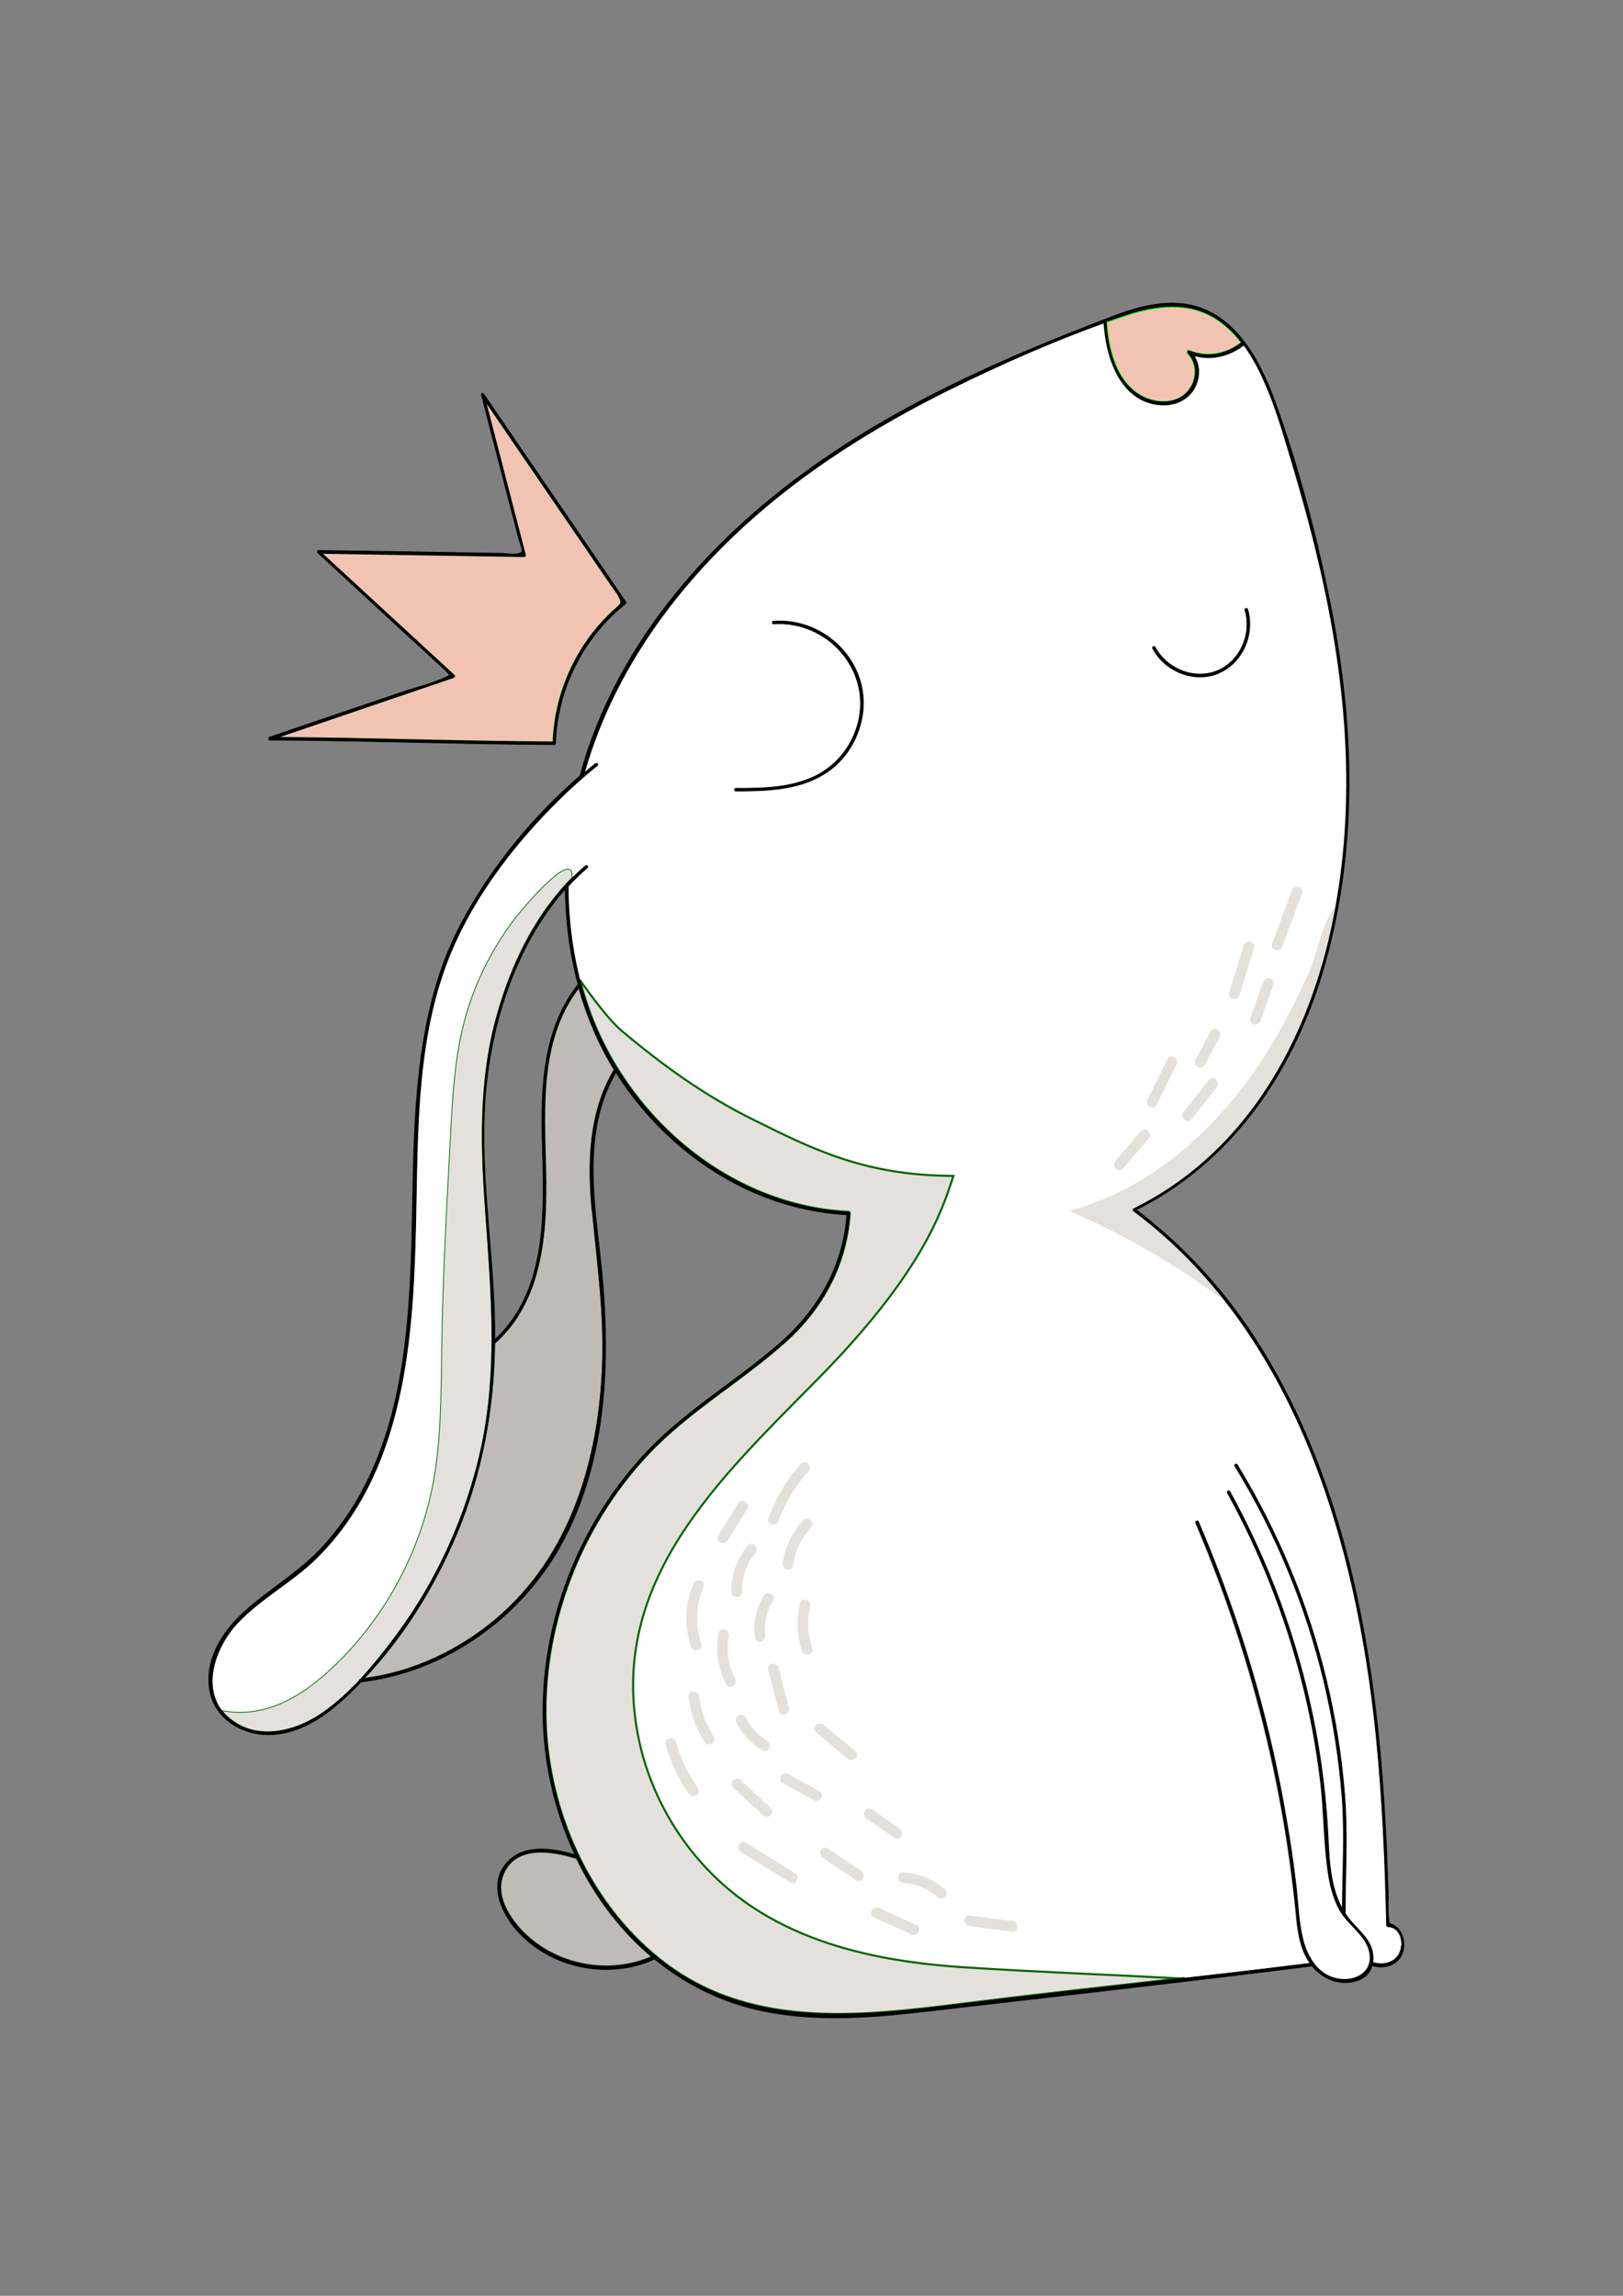 <?xml version="1.0" encoding="UTF-8" standalone="no"?>
<!-- Created with Inkscape (http://www.inkscape.org/) -->

<svg
   width="210mm"
   height="297mm"
   viewBox="0 0 210 297"
   version="1.1"
   id="svg1"
   inkscape:version="1.3.2 (091e20e, 2023-11-25, custom)"
   sodipodi:docname="konijn_uitgesplits.svg"
   xmlns:inkscape="http://www.inkscape.org/namespaces/inkscape"
   xmlns:sodipodi="http://sodipodi.sourceforge.net/DTD/sodipodi-0.dtd"
   xmlns="http://www.w3.org/2000/svg"
   xmlns:svg="http://www.w3.org/2000/svg">
  <rect x="0" y="0" width="210" height="297" fill="#808080" stroke="none"/>
  <sodipodi:namedview
     id="namedview1"
     pagecolor="#ffffff"
     bordercolor="#000000"
     borderopacity="0.25"
     inkscape:showpageshadow="2"
     inkscape:pageopacity="0.0"
     inkscape:pagecheckerboard="0"
     inkscape:deskcolor="#d1d1d1"
     inkscape:document-units="mm"
     inkscape:zoom="0.69219276"
     inkscape:cx="396.56583"
     inkscape:cy="561.25984"
     inkscape:window-width="1920"
     inkscape:window-height="991"
     inkscape:window-x="-9"
     inkscape:window-y="-9"
     inkscape:window-maximized="1"
     inkscape:current-layer="layer1" />
  <defs
     id="defs1" />
  <g
     inkscape:label="Layer 1"
     inkscape:groupmode="layer"
     id="layer1">
    <path
       class="cls-1"
       d="m 148.149,51.501 c 1.799,0.794 4.207,0.794 5.583,-0.82 1.217,-1.402 1.323,-3.625 0,-4.974 -0.106,-0.106 0,-0.37 0.159,-0.291 2.328,0.953 4.842,0.45 6.8,-1.085 -0.9,-1.164 -1.931,-2.196 -3.122,-2.99 -3.678,-2.461 -8.043,-1.879 -12.039,-0.529 -0.794,0.265 -1.587,0.529 -2.381,0.82 0.185,3.651 1.349,8.229 5.001,9.869 z"
       id="path53"
       style="fill:#f2c3b3;stroke-width:0.265;stroke:#00ff00;stroke-opacity:1" />
    <path
       class="cls-3"
       d="m 74.622,240.361 c 0,0 0,0 0,0 -3.069,-0.979 -7.832,-1.799 -9.499,1.931 -1.402,3.122 1.138,6.588 3.413,8.52 4.339,3.678 10.689,4.657 15.901,2.328 -0.556,-0.476 -1.111,-0.953 -1.64,-1.455 -3.387,-3.228 -6.112,-7.091 -8.149,-11.324 z"
       id="path54"
       style="fill:#bfbbb6;stroke-width:0.265;stroke:#003200;stroke-opacity:1" />
    <path
       class="cls-1"
       d="m 74.41,85.394 c 0.873,-1.64 1.958,-3.201 3.175,-4.604 0.661,-0.741 1.376,-1.455 2.117,-2.117 0.688,-0.609 0.767,-0.635 0.37,-1.482 C 79.86,76.742 79.464,76.292 79.173,75.869 73.749,67.879 68.272,59.941 62.821,51.951 c 1.72,6.615 3.413,13.229 5.133,19.844 0.026,0.106 -0.053,0.212 -0.159,0.212 -8.731,-0.132 -17.436,-0.291 -26.167,-0.423 5.715,5.265 11.404,10.504 17.119,15.769 0.106,0.106 0.053,0.238 -0.079,0.291 -7.594,2.593 -15.187,5.186 -22.781,7.752 11.88,0.079 23.76,0.503 35.639,0.582 0.159,-3.704 1.138,-7.303 2.857,-10.583 z"
       id="path55"
       style="fill:#f2c3b3;stroke-width:0.1;stroke-dasharray:none;stroke:#00ff00;stroke-opacity:1;opacity:1" />
    <path
       class="cls-4"
       d="m 179.529,249.224 c -0.106,0 -0.159,-0.079 -0.159,-0.159 -0.185,-8.176 -0.529,-16.351 -1.349,-24.474 -1.984,-19.526 -7.17,-40.375 -19.394,-56.065 -3.413,-4.419 -7.408,-8.414 -12.039,-11.853 0,0 -0.053,-0.053 -0.053,-0.053 -0.053,-0.079 -0.053,-0.159 0.053,-0.212 0,0 0.053,-0.026 0.079,-0.026 13.732,-6.8 21.722,-20.108 25.188,-34.66 0.344,-1.482 0.661,-2.99 0.926,-4.471 2.699,-14.896 1.217,-30.083 -2.275,-44.794 -1.005,-4.286 -2.196,-8.52 -3.44,-12.726 -1.058,-3.519 -2.064,-7.091 -3.572,-10.425 -0.714,-1.587 -1.561,-3.201 -2.619,-4.63 -1.879,1.455 -4.233,2.064 -6.509,1.349 0.82,1.191 0.847,2.752 0.185,4.075 -0.873,1.773 -2.831,2.514 -4.736,2.302 -5.027,-0.609 -6.773,-6.271 -7.038,-10.583 -6.906,2.461 -13.705,5.503 -20.267,8.758 -7.382,3.678 -14.526,7.937 -21.034,13.044 -11.906,9.366 -21.775,21.722 -25.956,36.433 0.476,-0.397 0.979,-0.82 1.455,-1.217 0.185,-0.132 0.423,0.106 0.238,0.238 -1.64,1.296 -3.201,2.699 -4.683,4.154 -6.376,6.218 -12.144,13.811 -15.134,22.278 -3.334,9.393 -3.44,19.685 -3.625,29.554 -0.291,15.954 -0.741,34.608 -12.965,46.593 -3.122,3.069 -7.117,5.106 -10.107,8.281 -2.752,2.91 -4.736,8.017 -2.037,11.43 0.238,0.291 0.503,0.582 0.82,0.873 3.598,3.175 8.811,1.826 12.33,-0.661 1.64,-1.191 3.175,-2.566 4.604,-4.075 0,-0.079 0.053,-0.185 0.159,-0.185 0,0 0,0 0,0 1.72,-1.826 3.281,-3.81 4.71,-5.768 5.292,-7.17 9.022,-15.452 10.927,-24.13 2.17,-9.895 1.349,-19.897 0.609,-29.898 -0.635,-8.811 -0.953,-17.489 1.429,-26.088 1.826,-6.482 4.868,-12.885 9.631,-17.727 0.556,-0.582 1.164,-1.138 1.773,-1.667 0.159,-0.132 0.423,0.106 0.238,0.238 -0.741,0.635 -1.429,1.296 -2.117,2.011 -0.132,0.132 -0.238,0.265 -0.37,0.397 0,0.291 0,0.582 0,0.873 0.079,3.81 0.556,7.594 1.508,11.271 0.265,1.058 0.582,2.117 0.926,3.149 4.895,14.446 18.283,26.088 33.814,26.829 0,0 0.026,0 0.053,0 0.079,0 0.132,0.079 0.106,0.159 -0.423,6.482 -3.413,12.171 -8.202,16.484 -5.741,5.186 -12.594,9.022 -17.939,14.711 -8.864,9.446 -13.864,22.648 -13.15,35.613 0.635,11.562 6.085,23.23 15.425,30.268 11.589,8.758 26.167,6.72 39.635,5.054 9.155,-1.138 18.309,-2.143 27.464,-3.175 5.45,-0.609 10.927,-1.27 16.378,-1.958 -0.265,-0.344 -0.476,-0.741 -0.661,-1.138 -0.873,-1.879 -1.032,-3.969 -1.217,-6.006 -0.265,-2.54 -0.582,-5.08 -0.953,-7.62 -0.714,-4.763 -1.614,-9.472 -2.725,-14.155 -2.275,-9.604 -5.371,-18.971 -9.234,-28.046 -0.079,-0.212 0.212,-0.37 0.291,-0.185 3.889,9.102 7.011,18.494 9.287,28.125 1.005,4.26 1.852,8.546 2.514,12.885 0.318,2.037 0.609,4.101 0.847,6.165 0.265,2.275 0.344,4.63 0.9,6.853 0.529,2.143 1.799,4.366 4.075,5.027 2.514,0.714 5.397,-0.714 4.498,-3.704 -0.609,-2.037 -2.805,-3.307 -3.81,-5.159 -0.794,-1.482 -1.217,-3.122 -1.455,-4.763 -0.582,-3.916 -0.529,-7.885 -0.979,-11.827 -0.529,-4.419 -1.349,-8.837 -2.461,-13.15 -2.17,-8.44 -5.397,-16.563 -9.578,-24.183 -0.106,-0.185 0.185,-0.37 0.291,-0.185 5.001,9.102 8.652,18.944 10.742,29.131 0.926,4.498 1.535,9.022 1.852,13.6 0.265,3.757 0.106,7.964 1.984,11.298 0,-4.815 0.318,-9.551 -0.026,-14.367 -0.397,-5.106 -1.191,-10.16 -2.355,-15.134 -2.355,-9.816 -6.244,-19.209 -11.509,-27.808 -0.106,-0.185 0.185,-0.37 0.291,-0.185 5.292,8.625 9.207,18.045 11.536,27.887 1.164,4.842 1.958,9.763 2.355,14.737 0.423,5.159 0.079,10.239 0.079,15.425 0.238,0.37 0.529,0.741 0.82,1.085 1.191,1.349 2.646,2.514 2.778,4.445 0,0.291 0,0.556 -0.026,0.82 1.72,0.529 3.545,-0.185 3.704,-2.117 0.106,-1.164 -0.476,-2.487 -1.799,-2.54 z M 149.446,83.674 c 1.482,2.831 5.054,4.313 8.043,3.096 3.016,-1.244 4.498,-4.815 3.572,-7.858 -0.053,-0.212 0.265,-0.291 0.344,-0.079 0.979,3.201 -0.609,6.959 -3.784,8.281 -3.149,1.296 -6.932,-0.265 -8.493,-3.228 -0.106,-0.185 0.185,-0.37 0.291,-0.185 z m -37.888,8.864 c -0.503,3.201 -2.355,6.112 -5.159,7.726 -3.36,1.958 -7.435,2.064 -11.218,2.064 -0.212,0 -0.212,-0.344 0,-0.344 3.44,0 7.117,-0.053 10.292,-1.587 2.884,-1.402 4.921,-4.048 5.609,-7.197 1.508,-6.747 -4.18,-12.965 -11.007,-12.488 -0.212,0 -0.212,-0.318 0,-0.344 6.72,-0.476 12.515,5.424 11.483,12.171 z"
       id="path56"
       style="fill:#ffffff;stroke-width:0.265" />
    <path
       class="cls-3"
       d="m 70.627,153.233 c 0.079,7.25 -0.82,15.372 -6.562,20.479 0,0 -0.026,0.026 -0.053,0.026 -0.106,8.493 -1.614,16.801 -4.921,24.686 -2.831,6.773 -6.879,13.335 -11.986,18.706 6.271,-0.794 12.171,-3.572 17.013,-7.62 9.737,-8.176 13.414,-20.69 13.864,-33.02 0.238,-6.72 -0.688,-13.282 -1.323,-19.95 -0.582,-6.244 -0.423,-12.7 2.857,-18.203 -2.037,-3.307 -3.545,-6.879 -4.577,-10.61 -5.583,7.197 -4.366,16.96 -4.286,25.479 z"
       id="path57"
       style="fill:#bfbbb6;stroke-width:0.1;stroke-dasharray:none;stroke:#003200;stroke-opacity:1" />
    <path
       class="cls-2"
       d="m 153.177,255.892 c -9.155,1.032 -18.336,2.037 -27.464,3.175 -13.467,1.667 -28.019,3.704 -39.635,-5.054 -9.34,-7.038 -14.79,-18.733 -15.425,-30.268 -0.714,-12.965 4.26,-26.167 13.15,-35.613 5.318,-5.662 12.171,-9.499 17.939,-14.711 4.789,-4.339 7.779,-10.001 8.202,-16.484 0,-0.079 -0.053,-0.132 -0.106,-0.159 0,0 -0.026,0 -0.053,0 -15.531,-0.767 -28.945,-12.383 -33.814,-26.829 -0.344,-1.032 -0.661,-2.09 -0.926,-3.149 1.693,2.381 3.81,5.212 5.345,6.509 5.239,4.419 10.716,8.387 16.907,11.456 7.646,3.784 14.446,7.329 26.061,7.355 -1.455,4.551 -4.075,12.594 -17.436,26.167 -12.753,12.965 -27.384,26.352 -23.31,46.514 1.72,8.44 6.694,16.166 13.705,21.193 8.202,5.874 18.547,7.885 28.601,8.52 9.419,0.609 18.891,0.953 28.31,1.455 z"
       id="path58"
       style="fill:#e4e1dc;stroke-width:0.265;stroke:#006400;stroke-opacity:1" />
    <path
       class="cls-2"
       d="m 146.562,156.567 c 0,0 0.026,0.053 0.053,0.053 4.63,3.44 8.599,7.461 12.039,11.853 -6.271,-4.736 -13.097,-8.705 -20.32,-11.827 10.53,-2.778 19.182,-10.583 25.109,-19.738 2.328,-3.572 4.26,-7.382 5.98,-11.271 0.926,-2.117 1.693,-6.324 3.387,-8.467 -0.265,1.482 -0.582,2.99 -0.926,4.471 -3.493,14.526 -11.456,27.861 -25.188,34.66 0,0 -0.053,0 -0.079,0.026 -0.079,0.053 -0.079,0.159 -0.053,0.212 z"
       id="path59"
       style="fill:#e4e1dc;stroke-width:0.265" />
    <path
       class="cls-2"
       d="m 73.484,114.604 c 0.132,-0.132 0.238,-0.265 0.37,-0.397 0,0.106 -0.053,0.238 -0.079,0.344 -0.079,0.291 -0.159,0.609 -0.291,0.926 0,-0.291 0,-0.582 0,-0.873 z"
       id="path60"
       style="fill:#e4e1dc;stroke-width:0.265" />
    <path
       class="cls-2"
       d="m 73.934,113.625 c -4.763,4.842 -7.832,11.245 -9.631,17.727 -2.408,8.599 -2.09,17.277 -1.429,26.088 0.714,10.001 1.535,20.003 -0.609,29.898 -1.905,8.705 -5.636,16.986 -10.927,24.13 -1.455,1.958 -3.016,3.942 -4.71,5.768 0,0 0,0 0,0 -0.106,0 -0.159,0.106 -0.159,0.185 -1.429,1.508 -2.963,2.91 -4.604,4.075 -3.519,2.514 -8.731,3.863 -12.33,0.661 -0.318,-0.265 -0.582,-0.556 -0.82,-0.873 2.222,0.476 4.604,0.212 6.747,-0.556 2.91,-1.058 5.45,-2.99 7.699,-5.133 6.535,-6.218 11.06,-14.499 12.806,-23.363 1.164,-5.9 1.085,-11.959 1.191,-17.965 0.132,-9.313 0.661,-18.6 1.164,-27.914 0.238,-4.498 0.503,-9.049 1.561,-13.441 1.217,-5.106 3.572,-9.948 6.773,-14.129 1.138,-1.482 7.726,-9.234 7.355,-5.212 z"
       id="path61"
       style="fill:#e4e1dc;stroke-width:0.1;stroke-dasharray:none;stroke:#006400;stroke-opacity:1" />
    <path
       d="m 180.455,249.092 c -0.582,-0.291 -0.688,-0.079 -0.767,-0.847 -0.132,-1.111 -0.053,-2.302 -0.079,-3.413 -0.265,-8.784 -0.767,-17.595 -1.958,-26.326 -2.09,-15.557 -6.403,-31.38 -14.87,-44.767 -4.207,-6.641 -9.499,-12.488 -15.769,-17.224 12.144,-6.085 19.976,-17.357 23.918,-30.136 4.868,-15.822 4.392,-32.623 1.111,-48.71 -1.773,-8.652 -4.048,-17.383 -7.064,-25.691 -2.011,-5.53 -5.397,-11.906 -11.906,-12.674 -4.207,-0.503 -8.334,1.323 -12.144,2.805 -3.969,1.535 -7.911,3.149 -11.8,4.895 -7.885,3.519 -15.557,7.541 -22.675,12.462 -12.568,8.652 -23.601,20.294 -29.316,34.634 -0.82,2.037 -1.508,4.154 -2.09,6.271 0,0 0,0 0,0 -6.138,5.318 -11.456,11.8 -15.293,18.944 -4.551,8.493 -5.715,18.15 -6.138,27.649 -0.741,17.727 1.111,38.603 -11.642,52.89 -2.99,3.36 -6.879,5.556 -10.213,8.52 -2.831,2.487 -5.239,6.138 -4.657,10.081 0.476,3.307 3.254,5.45 6.456,5.874 3.942,0.503 7.488,-1.535 10.345,-4.048 0.979,-0.847 1.905,-1.746 2.805,-2.699 10.716,-1.244 20.452,-8.096 25.718,-17.436 6.429,-11.43 6.641,-25.347 5.186,-38.021 -0.9,-7.858 -2.064,-16.272 2.09,-23.416 0.185,0.318 0.397,0.609 0.582,0.926 4.233,6.35 10.239,11.562 17.251,14.631 3.81,1.667 7.885,2.646 12.039,2.884 -0.476,6.72 -3.757,12.356 -8.811,16.748 -5.371,4.657 -11.589,8.308 -16.589,13.414 -8.784,8.996 -13.891,21.458 -13.917,34.025 0,6.376 1.429,12.832 4.154,18.627 -3.016,-0.926 -7.064,-1.535 -9.181,1.455 -1.905,2.672 -0.238,6.191 1.667,8.334 4.392,4.921 11.853,6.403 17.806,3.678 3.731,3.069 8.096,5.292 12.806,6.456 7.091,1.72 14.473,1.217 21.643,0.397 16.88,-1.958 33.761,-3.836 50.615,-5.953 0,0 0,0 0,0 1.482,1.773 3.836,2.725 6.165,1.773 0.873,-0.37 1.376,-1.005 1.587,-1.826 2.223,0.688 4.392,-0.661 4.101,-3.122 -0.106,-0.794 -0.45,-1.614 -1.191,-2.011 z M 145.504,40.785 c 3.995,-1.349 8.334,-1.931 12.039,0.529 1.217,0.82 2.249,1.852 3.122,2.99 -1.958,1.535 -4.445,2.064 -6.8,1.085 -0.159,-0.079 -0.291,0.185 -0.159,0.291 1.349,1.349 1.244,3.572 0,4.974 -1.376,1.587 -3.784,1.614 -5.583,0.82 -3.678,-1.64 -4.815,-6.218 -5.001,-9.869 0.794,-0.291 1.587,-0.556 2.381,-0.82 z M 76.633,156.567 c 0.635,6.668 1.561,13.229 1.323,19.95 -0.45,12.33 -4.101,24.844 -13.864,33.02 -4.842,4.048 -10.742,6.826 -17.013,7.62 5.106,-5.397 9.155,-11.959 11.986,-18.706 3.307,-7.885 4.815,-16.219 4.921,-24.686 0,0 0.053,0 0.053,-0.026 5.741,-5.106 6.641,-13.229 6.562,-20.479 -0.079,-8.52 -1.296,-18.283 4.286,-25.479 1.032,3.704 2.54,7.276 4.577,10.61 -3.281,5.53 -3.44,11.986 -2.857,18.203 z m -6.403,-6.535 c 0.212,8.043 0.185,17.41 -6.218,23.283 0,-0.688 0,-1.402 0,-2.09 -0.212,-10.266 -2.143,-20.637 -1.085,-30.877 0.873,-8.44 3.704,-17.145 8.996,-23.892 0.397,-0.503 0.794,-0.979 1.217,-1.455 0.053,4.18 0.582,8.334 1.667,12.356 -5.08,6.376 -4.815,14.949 -4.577,22.675 z m -1.693,100.78 c -2.275,-1.931 -4.815,-5.397 -3.413,-8.52 1.667,-3.731 6.403,-2.91 9.499,-1.931 0,0 0,0 0,0 2.037,4.207 4.789,8.07 8.149,11.324 0.529,0.503 1.085,1.005 1.64,1.455 -5.212,2.328 -11.536,1.376 -15.901,-2.328 z m 112.792,0.953 c -0.159,1.931 -1.984,2.646 -3.704,2.117 0.026,-0.265 0.053,-0.529 0.026,-0.82 -0.106,-1.931 -1.587,-3.069 -2.778,-4.445 -0.318,-0.344 -0.582,-0.714 -0.82,-1.085 0,-5.159 0.344,-10.239 -0.079,-15.425 -0.397,-4.974 -1.191,-9.895 -2.355,-14.737 -2.355,-9.842 -6.271,-19.262 -11.536,-27.887 -0.106,-0.185 -0.423,0 -0.291,0.185 5.265,8.599 9.155,17.992 11.509,27.808 1.191,4.974 1.984,10.028 2.381,15.134 0.37,4.815 0.053,9.551 0.026,14.367 -1.879,-3.36 -1.72,-7.541 -1.984,-11.298 -0.318,-4.577 -0.926,-9.128 -1.852,-13.6 -2.09,-10.186 -5.741,-20.029 -10.742,-29.131 -0.106,-0.185 -0.397,0 -0.291,0.185 4.18,7.62 7.435,15.769 9.578,24.183 1.111,4.313 1.931,8.731 2.461,13.15 0.476,3.916 0.423,7.911 1.005,11.827 0.238,1.64 0.661,3.307 1.455,4.763 1.005,1.852 3.175,3.122 3.81,5.159 0.9,2.99 -1.958,4.392 -4.498,3.678 -2.275,-0.635 -3.545,-2.857 -4.075,-5.027 -0.556,-2.223 -0.609,-4.577 -0.873,-6.853 -0.238,-2.064 -0.529,-4.128 -0.847,-6.165 -0.688,-4.313 -1.508,-8.625 -2.514,-12.885 -2.275,-9.631 -5.397,-19.024 -9.287,-28.125 -0.079,-0.212 -0.397,-0.026 -0.291,0.185 3.863,9.075 6.985,18.441 9.234,28.046 1.111,4.683 2.011,9.393 2.725,14.155 0.37,2.54 0.688,5.08 0.953,7.62 0.212,2.011 0.344,4.128 1.217,6.006 0.185,0.397 0.423,0.794 0.661,1.138 -14.605,1.826 -29.236,3.307 -43.841,5.106 -13.467,1.667 -28.019,3.704 -39.635,-5.054 -9.34,-7.038 -14.79,-18.733 -15.425,-30.268 -0.714,-12.965 4.26,-26.167 13.15,-35.613 5.318,-5.689 12.171,-9.499 17.939,-14.711 4.789,-4.339 7.779,-10.001 8.202,-16.484 0,-0.079 -0.053,-0.132 -0.106,-0.159 0,0 -0.026,0 -0.053,0 -15.531,-0.767 -28.945,-12.383 -33.814,-26.829 -1.667,-4.921 -2.434,-10.107 -2.461,-15.319 0.767,-0.847 1.614,-1.64 2.487,-2.408 0.159,-0.132 -0.079,-0.397 -0.238,-0.238 -5.794,4.974 -9.393,12.118 -11.43,19.394 -2.408,8.599 -2.09,17.277 -1.429,26.088 0.714,10.001 1.535,20.003 -0.609,29.871 -1.905,8.705 -5.662,16.986 -10.927,24.13 -1.429,1.958 -3.016,3.942 -4.71,5.768 0,0 0,0 0,0 -0.106,0 -0.159,0.106 -0.159,0.185 -1.429,1.508 -2.963,2.91 -4.63,4.075 -3.519,2.514 -8.731,3.863 -12.33,0.688 -3.836,-3.387 -1.746,-9.155 1.244,-12.303 3.016,-3.175 6.985,-5.212 10.107,-8.281 12.224,-12.012 12.674,-30.639 12.965,-46.62 0.185,-9.869 0.291,-20.135 3.625,-29.554 2.99,-8.467 8.758,-16.06 15.134,-22.278 1.482,-1.455 3.043,-2.831 4.683,-4.154 0.185,-0.132 -0.079,-0.37 -0.238,-0.238 -0.503,0.397 -0.979,0.794 -1.455,1.217 4.18,-14.737 14.049,-27.093 25.956,-36.433 6.509,-5.106 13.652,-9.366 21.034,-13.044 6.562,-3.254 13.361,-6.271 20.267,-8.758 0.265,4.313 2.011,9.975 7.038,10.583 1.905,0.238 3.863,-0.529 4.736,-2.302 0.661,-1.323 0.635,-2.884 -0.185,-4.075 2.275,0.688 4.63,0.106 6.509,-1.349 1.058,1.429 1.905,3.016 2.619,4.63 1.508,3.36 2.514,6.932 3.572,10.425 1.27,4.207 2.434,8.44 3.44,12.726 3.863,16.192 5.265,32.967 1.349,49.292 -3.493,14.526 -11.456,27.861 -25.188,34.66 0,0 -0.053,0 -0.079,0.026 -0.079,0.053 -0.079,0.159 -0.053,0.212 0,0 0.026,0.053 0.053,0.053 21.061,15.716 28.866,42.915 31.406,67.945 0.82,8.123 1.164,16.298 1.349,24.474 0,0.106 0.079,0.159 0.185,0.185 1.323,0.053 1.879,1.376 1.799,2.54 z"
       id="path62"
       style="stroke:#000000;stroke-width:0.1;stroke-dasharray:none;stroke-opacity:1" />
    <path
       d="m 157.648,87.087 c 3.149,-1.296 4.736,-5.08 3.784,-8.255 -0.053,-0.212 -0.397,-0.132 -0.344,0.079 0.926,3.043 -0.582,6.615 -3.572,7.858 -3.016,1.244 -6.588,-0.265 -8.07,-3.069 -0.106,-0.185 -0.397,0 -0.291,0.185 1.561,2.963 5.345,4.524 8.493,3.228 z"
       id="path63"
       style="stroke-width:0.1;stroke-dasharray:none;stroke:#000000;stroke-opacity:1" />
    <path
       d="m 34.775,95.686 c 0,0 0,0 0,0 0.026,0.026 0.079,0.053 0.132,0.053 0,0 0,0 0,0 12.277,0.053 24.553,0.529 36.804,0.582 0.079,0 0.106,-0.026 0.132,-0.079 0,0 0.026,-0.053 0.026,-0.079 0.238,-7.038 3.572,-13.679 9.075,-18.071 0.053,-0.053 0.079,-0.159 0.026,-0.212 -6.112,-8.996 -12.277,-17.939 -18.389,-26.908 0,0 0,0 0,0 -0.053,-0.079 -0.159,-0.106 -0.238,-0.053 0,0 0,0 0,0 0,0 0,0 0,0 -0.053,0.026 -0.079,0.106 -0.053,0.159 0,0 0,0 0,0 l 3.043,11.721 c 0.476,1.879 0.979,3.731 1.455,5.609 0.106,0.45 0.238,0.9 0.344,1.323 0.053,0.212 0.503,1.402 0.423,1.587 -0.238,0.609 -2.17,0.265 -2.672,0.265 -7.885,-0.132 -15.743,-0.265 -23.627,-0.37 -0.159,0 -0.238,0.185 -0.132,0.291 2.963,2.752 5.953,5.477 8.916,8.229 1.482,1.376 2.963,2.752 4.471,4.101 0.741,0.688 1.482,1.376 2.223,2.064 0.344,0.318 0.714,0.609 1.005,0.926 0.529,0.582 0.556,0.476 -0.132,0.82 -1.773,0.82 -3.81,1.296 -5.689,1.931 -1.905,0.635 -3.784,1.296 -5.689,1.931 -3.784,1.296 -7.567,2.566 -11.351,3.863 0,0 0,0 0,0 -0.106,0.026 -0.132,0.159 -0.079,0.265 0,0 0,0 0,0.026 z m 23.918,-8.043 c 0.106,-0.053 0.185,-0.185 0.079,-0.291 -5.715,-5.265 -11.404,-10.504 -17.119,-15.769 8.731,0.132 17.436,0.291 26.167,0.423 0.106,0 0.185,-0.106 0.159,-0.212 -1.72,-6.615 -3.413,-13.229 -5.133,-19.844 5.424,7.99 10.901,15.928 16.351,23.918 0.291,0.423 0.661,0.847 0.9,1.323 0.397,0.847 0.318,0.873 -0.37,1.482 -0.741,0.661 -1.455,1.376 -2.117,2.117 -1.244,1.402 -2.302,2.963 -3.175,4.604 -1.746,3.281 -2.725,6.879 -2.857,10.583 C 59.699,95.925 47.819,95.475 35.94,95.395 43.533,92.802 51.127,90.21 58.72,87.643 Z"
       id="path64"
       style="stroke-width:0.1;stroke-dasharray:none;stroke:#000000;stroke-opacity:1" />
    <path
       d="m 100.101,80.367 c -0.212,0 -0.212,0.37 0,0.344 6.826,-0.476 12.515,5.741 11.007,12.488 -0.714,3.122 -2.725,5.768 -5.609,7.197 -3.175,1.535 -6.826,1.614 -10.292,1.587 -0.212,0 -0.212,0.344 0,0.344 3.784,0 7.858,-0.079 11.218,-2.064 2.805,-1.64 4.657,-4.551 5.159,-7.726 1.058,-6.747 -4.763,-12.647 -11.483,-12.171 z"
       id="path65"
       style="stroke-width:0.1;stroke-dasharray:none;stroke:#000000;stroke-opacity:1" />
    <path
       class="cls-2"
       d="m 103.62,189.375 c -1.852,2.064 -3.254,4.419 -4.207,7.011 -0.318,0.847 1.032,1.191 1.323,0.37 0.873,-2.381 2.17,-4.524 3.863,-6.403 0.582,-0.661 -0.37,-1.64 -0.979,-0.979 z"
       id="path66"
       style="fill:#e4e1dc;stroke-width:0.265" />
    <path
       class="cls-2"
       d="m 96.767,199.932 c -1.429,1.72 -2.17,3.784 -2.143,6.006 0,0.9 1.402,0.9 1.376,0 -0.026,-1.852 0.556,-3.598 1.746,-5.027 0.556,-0.688 -0.397,-1.667 -0.979,-0.979 z"
       id="path67"
       style="fill:#e4e1dc;stroke-width:0.265" />
    <path
       class="cls-2"
       d="m 95.127,217.183 c -0.9,-1.72 -1.191,-3.625 -0.82,-5.53 0.159,-0.873 -1.164,-1.244 -1.323,-0.37 -0.423,2.302 -0.106,4.524 0.953,6.588 0.397,0.794 1.587,0.079 1.191,-0.688 z"
       id="path68"
       style="fill:#e4e1dc;stroke-width:0.265" />
    <path
       class="cls-2"
       d="m 99.281,225.226 c -1.217,-0.741 -2.143,-1.799 -2.805,-3.043 -0.397,-0.794 -1.587,-0.106 -1.191,0.688 0.767,1.482 1.905,2.672 3.307,3.545 0.767,0.476 1.455,-0.714 0.688,-1.191 z"
       id="path69"
       style="fill:#e4e1dc;stroke-width:0.265" />
    <path
       class="cls-2"
       d="m 106.001,231.709 c -1.349,-0.741 -2.672,-1.482 -4.022,-2.223 -0.767,-0.423 -1.482,0.767 -0.688,1.191 1.349,0.741 2.672,1.482 4.022,2.223 0.767,0.423 1.482,-0.767 0.688,-1.191 z"
       id="path70"
       style="fill:#e4e1dc;stroke-width:0.265" />
    <path
       class="cls-2"
       d="m 89.703,204.933 c -1.085,2.593 -1.191,5.424 -0.291,8.096 0.265,0.847 1.614,0.476 1.323,-0.37 -0.82,-2.487 -0.714,-4.974 0.291,-7.382 0.344,-0.82 -1.005,-1.164 -1.323,-0.37 z"
       id="path71"
       style="fill:#e4e1dc;stroke-width:0.265" />
    <path
       class="cls-2"
       d="m 92.349,224.644 c -1.005,-1.587 -1.667,-3.307 -1.879,-5.159 -0.106,-0.873 -1.482,-0.873 -1.376,0 0.238,2.117 0.9,4.075 2.064,5.874 0.476,0.741 1.667,0.053 1.191,-0.688 z"
       id="path72"
       style="fill:#e4e1dc;stroke-width:0.265" />
    <path
       class="cls-2"
       d="m 99.704,233.878 c -1.296,-1.191 -2.566,-2.408 -3.863,-3.598 -0.661,-0.609 -1.64,0.37 -0.979,0.979 1.296,1.191 2.566,2.408 3.863,3.598 0.661,0.609 1.64,-0.37 0.979,-0.979 z"
       id="path73"
       style="fill:#e4e1dc;stroke-width:0.265" />
    <path
       class="cls-2"
       d="m 90.312,231.338 c -1.296,-1.852 -2.249,-3.81 -2.857,-5.98 -0.238,-0.847 -1.587,-0.503 -1.323,0.37 0.635,2.275 1.64,4.392 2.99,6.324 0.503,0.714 1.693,0.026 1.191,-0.688 z"
       id="path74"
       style="fill:#e4e1dc;stroke-width:0.265" />
    <path
       class="cls-2"
       d="m 98.858,206.415 c -1.058,1.667 -1.429,3.545 -1.164,5.503 0.132,0.873 1.455,0.503 1.323,-0.37 -0.212,-1.587 0.159,-3.122 1.005,-4.445 0.476,-0.741 -0.714,-1.455 -1.191,-0.688 z"
       id="path75"
       style="fill:#e4e1dc;stroke-width:0.265" />
    <path
       class="cls-2"
       d="m 95.497,194.508 c -0.847,1.376 -1.693,2.752 -2.54,4.101 -0.476,0.767 0.714,1.455 1.191,0.688 0.847,-1.376 1.693,-2.752 2.54,-4.101 0.476,-0.767 -0.714,-1.455 -1.191,-0.688 z"
       id="path76"
       style="fill:#e4e1dc;stroke-width:0.265" />
    <path
       class="cls-2"
       d="m 103.964,196.625 c -1.429,1.561 -2.355,3.44 -2.699,5.556 -0.132,0.873 1.191,1.244 1.323,0.37 0.291,-1.879 1.058,-3.519 2.328,-4.921 0.582,-0.661 -0.37,-1.64 -0.979,-0.979 z"
       id="path77"
       style="fill:#e4e1dc;stroke-width:0.265" />
    <path
       class="cls-2"
       d="m 102.085,220.94 c -0.45,-1.746 -0.926,-3.493 -1.376,-5.239 -0.238,-0.847 -1.561,-0.503 -1.323,0.37 0.45,1.746 0.926,3.493 1.376,5.239 0.238,0.847 1.561,0.503 1.323,-0.37 z"
       id="path78"
       style="fill:#e4e1dc;stroke-width:0.265" />
    <path
       class="cls-2"
       d="m 105.102,213.214 c -0.609,-1.799 -0.714,-3.598 -0.265,-5.424 0.212,-0.873 -1.111,-1.244 -1.323,-0.37 -0.503,2.064 -0.423,4.154 0.265,6.165 0.291,0.847 1.614,0.476 1.323,-0.37 z"
       id="path79"
       style="fill:#e4e1dc;stroke-width:0.265" />
    <path
       class="cls-2"
       d="m 110.658,226.523 c -1.349,-1.138 -2.725,-2.249 -4.075,-3.387 -0.688,-0.556 -1.667,0.397 -0.979,0.979 1.349,1.138 2.725,2.249 4.075,3.387 0.688,0.556 1.667,-0.397 0.979,-0.979 z"
       id="path80"
       style="fill:#e4e1dc;stroke-width:0.265" />
    <path
       class="cls-2"
       d="m 102.879,242.319 c -2.117,-1.296 -4.207,-2.619 -6.324,-3.916 -0.767,-0.476 -1.455,0.714 -0.688,1.191 2.117,1.296 4.207,2.619 6.324,3.916 0.767,0.476 1.455,-0.714 0.688,-1.191 z"
       id="path81"
       style="fill:#e4e1dc;stroke-width:0.265" />
    <path
       class="cls-2"
       d="m 111.452,242.054 c -1.429,-0.979 -2.884,-1.931 -4.313,-2.91 -0.741,-0.503 -1.429,0.688 -0.688,1.191 1.429,0.979 2.884,1.931 4.313,2.91 0.741,0.503 1.429,-0.688 0.688,-1.191 z"
       id="path82"
       style="fill:#e4e1dc;stroke-width:0.265" />
    <path
       class="cls-2"
       d="m 116.399,236.551 c -1.191,-0.82 -2.381,-1.667 -3.598,-2.487 -0.741,-0.503 -1.429,0.688 -0.688,1.191 1.191,0.82 2.381,1.667 3.598,2.487 0.741,0.503 1.429,-0.688 0.688,-1.191 z"
       id="path83"
       style="fill:#e4e1dc;stroke-width:0.265" />
    <path
       class="cls-2"
       d="m 122.3,244.435 c -1.561,-1.323 -3.387,-2.09 -5.424,-2.223 -0.9,-0.053 -0.873,1.323 0,1.376 1.667,0.106 3.201,0.741 4.445,1.826 0.661,0.582 1.667,-0.397 0.979,-0.979 z"
       id="path84"
       style="fill:#e4e1dc;stroke-width:0.265" />
    <path
       class="cls-2"
       d="m 118.595,249.039 c -1.614,-0.741 -3.228,-1.455 -4.868,-2.196 -0.794,-0.37 -1.508,0.82 -0.688,1.191 1.614,0.741 3.228,1.455 4.868,2.196 0.794,0.37 1.508,-0.82 0.688,-1.191 z"
       id="path85"
       style="fill:#e4e1dc;stroke-width:0.265" />
    <path
       class="cls-2"
       d="m 130.978,248.51 c -1.852,-0.238 -3.704,-0.476 -5.53,-0.714 -0.873,-0.106 -0.873,1.27 0,1.376 1.852,0.238 3.704,0.476 5.53,0.714 0.873,0.106 0.873,-1.27 0,-1.376 z"
       id="path86"
       style="fill:#e4e1dc;stroke-width:0.265" />
    <path
       class="cls-2"
       d="m 167.147,115.186 c -0.847,2.302 -1.693,4.577 -2.54,6.879 -0.318,0.847 1.032,1.191 1.323,0.37 0.847,-2.302 1.693,-4.577 2.54,-6.879 0.318,-0.847 -1.032,-1.191 -1.323,-0.37 z"
       id="path87"
       style="fill:#e4e1dc;stroke-width:0.265" />
    <path
       class="cls-2"
       d="m 160.929,122.303 c -0.635,2.037 -1.244,4.075 -1.879,6.085 -0.265,0.847 1.058,1.217 1.323,0.37 0.635,-2.037 1.244,-4.075 1.879,-6.085 0.265,-0.847 -1.058,-1.217 -1.323,-0.37 z"
       id="path88"
       style="fill:#e4e1dc;stroke-width:0.265" />
    <path
       class="cls-2"
       d="m 163.442,127.013 -1.667,4.683 c -0.291,0.847 1.032,1.191 1.323,0.37 0.556,-1.561 1.111,-3.122 1.667,-4.683 0.291,-0.847 -1.032,-1.191 -1.323,-0.37 z"
       id="path89"
       style="fill:#e4e1dc;stroke-width:0.265" />
    <path
       class="cls-2"
       d="m 156.616,133.469 c -0.635,1.191 -1.296,2.381 -1.931,3.598 -0.423,0.794 0.767,1.482 1.191,0.688 0.635,-1.191 1.296,-2.381 1.931,-3.598 0.423,-0.794 -0.767,-1.482 -1.191,-0.688 z"
       id="path90"
       style="fill:#e4e1dc;stroke-width:0.265" />
    <path
       class="cls-2"
       d="m 151.033,137.041 c -0.847,1.746 -1.693,3.466 -2.566,5.212 -0.397,0.794 0.794,1.508 1.191,0.688 0.847,-1.746 1.693,-3.466 2.566,-5.212 0.397,-0.794 -0.794,-1.508 -1.191,-0.688 z"
       id="path91"
       style="fill:#e4e1dc;stroke-width:0.265" />
    <path
       class="cls-2"
       d="m 156.457,139.687 -3.307,4.154 c -0.556,0.688 0.423,1.667 0.979,0.979 l 3.307,-4.154 c 0.556,-0.688 -0.423,-1.667 -0.979,-0.979 z"
       id="path92"
       style="fill:#e4e1dc;stroke-width:0.265" />
    <path
       class="cls-2"
       d="m 147.62,146.328 c -1.111,1.296 -2.223,2.566 -3.307,3.863 -0.582,0.661 0.397,1.64 0.979,0.979 1.111,-1.296 2.223,-2.566 3.307,-3.863 0.582,-0.661 -0.397,-1.64 -0.979,-0.979 z"
       id="path93"
       style="fill:#e4e1dc;stroke-width:0.265" />
  </g>
</svg>
